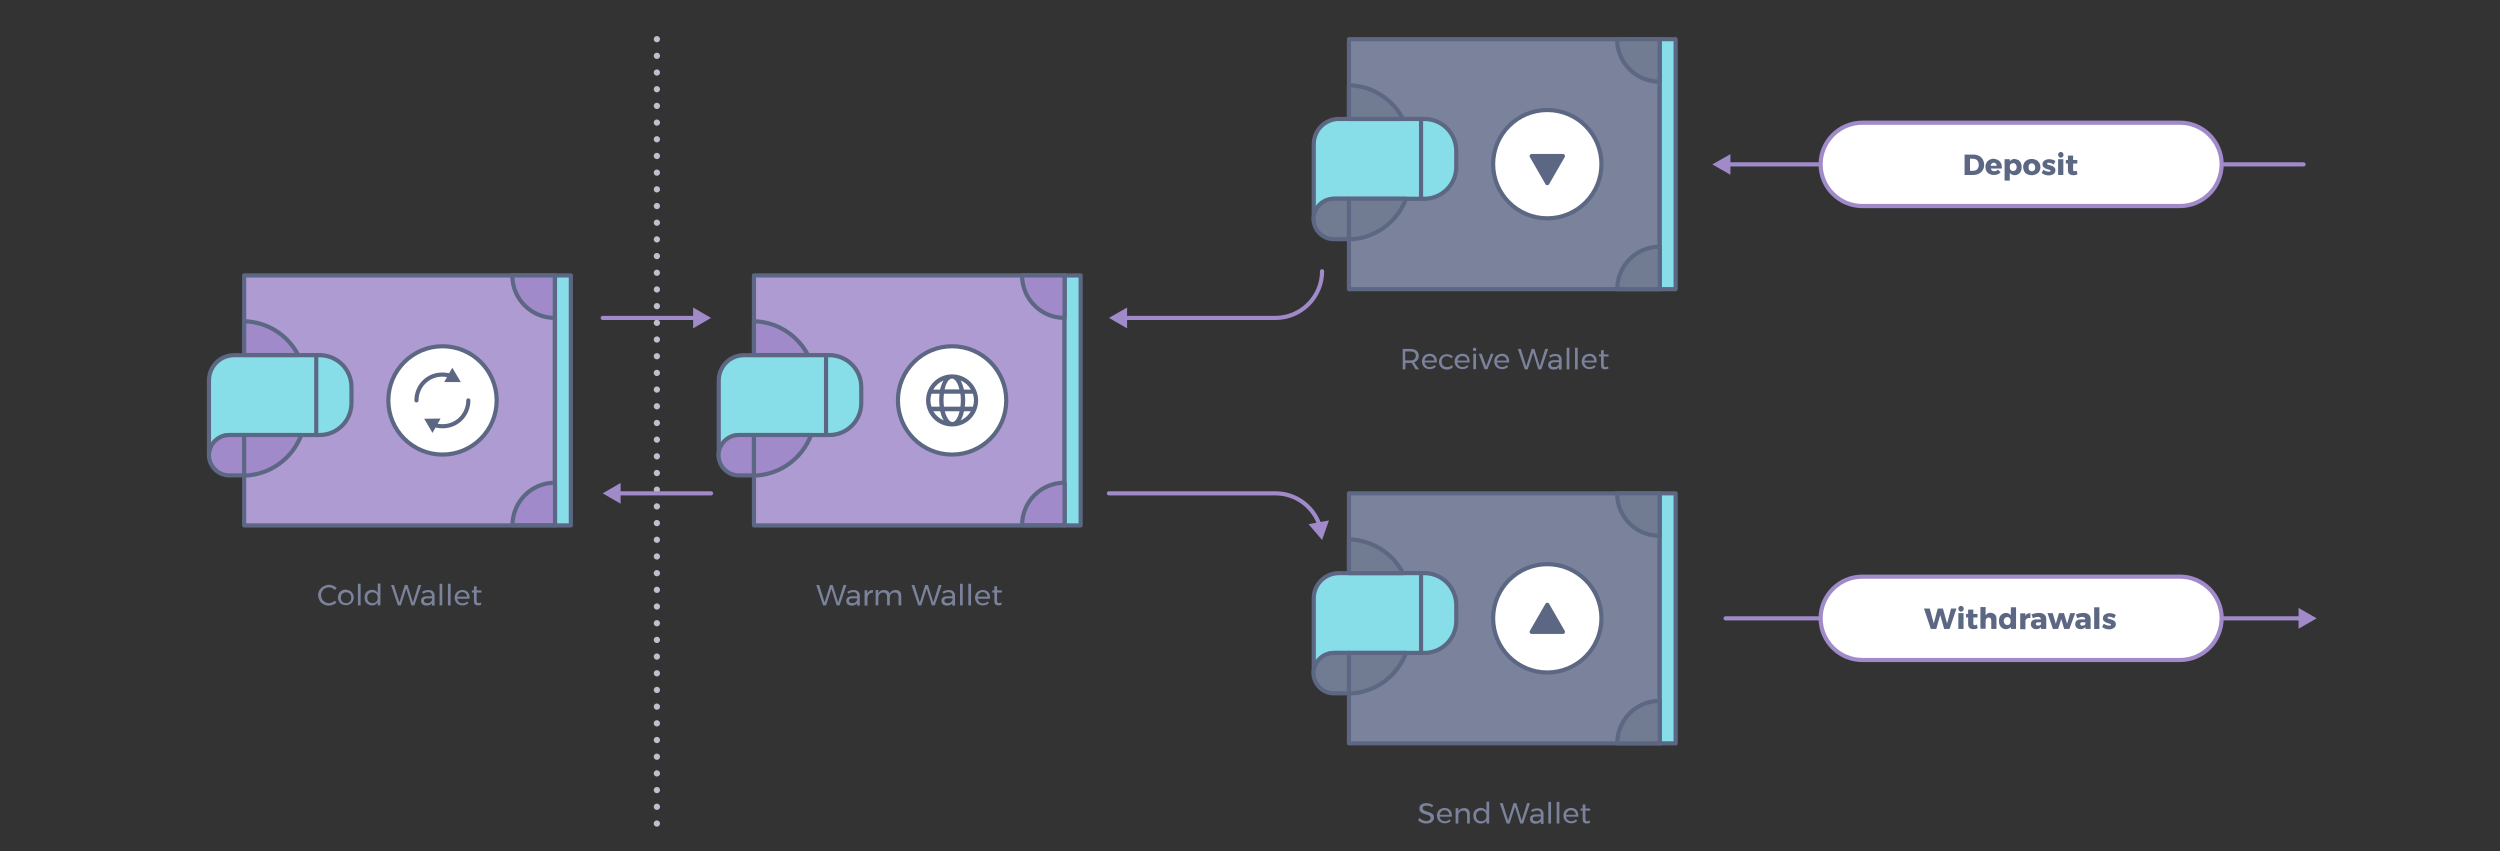 <?xml version="1.0" encoding="utf-8"?>
<!-- Generator: Adobe Illustrator 22.0.0, SVG Export Plug-In . SVG Version: 6.00 Build 0)  -->
<svg version="1.1" id="Layer_1" xmlns="http://www.w3.org/2000/svg" xmlns:xlink="http://www.w3.org/1999/xlink" x="0px" y="0px"
	 viewBox="0 0 1200 408.6" style="enable-background:new 0 0 1200 408.6;" xml:space="preserve">
<rect x="0" y="0" width="1200" height="408.6" fill="#333333" stroke="none"/>
<style type="text/css">
	.st0{fill:none;stroke:#BCC1CD;stroke-width:3;stroke-linecap:round;stroke-linejoin:round;}
	.st1{fill:none;stroke:#BCC1CD;stroke-width:3;stroke-linecap:round;stroke-linejoin:round;stroke-dasharray:0,8.01;}
	.st2{fill:#7A839B;}
	.st3{fill:none;}
	.st4{fill:#AE9BD1;stroke:#5C6783;stroke-width:2;stroke-linecap:round;stroke-linejoin:round;}
	.st5{fill:#87DEE8;stroke:#5C6783;stroke-width:2;stroke-linecap:round;stroke-linejoin:round;}
	.st6{fill:#A08AC9;stroke:#5C6783;stroke-width:2;stroke-linecap:round;stroke-linejoin:round;}
	.st7{fill:none;stroke:#5C6783;stroke-width:2;stroke-linecap:round;stroke-linejoin:round;}
	.st8{fill:#87DEE8;}
	.st9{fill:#FFFFFF;stroke:#5C6783;stroke-width:2;stroke-linecap:round;stroke-linejoin:round;}
	.st10{fill:#5C6783;}
	.st11{fill:#7A839B;stroke:#5C6783;stroke-width:2;stroke-linecap:round;stroke-linejoin:round;}
	.st12{fill:#717B91;stroke:#5C6783;stroke-width:2;stroke-linecap:round;stroke-linejoin:round;}
	.st13{fill:#5C6783;stroke:#5C6783;stroke-width:2;stroke-linecap:round;stroke-linejoin:round;}
	.st14{fill:none;stroke:#A08AC9;stroke-width:2;stroke-linecap:round;stroke-linejoin:round;}
	.st15{fill:#A08AC9;}
	.st16{fill:#FFFFFF;stroke:#A08AC9;stroke-width:2;stroke-linecap:round;stroke-linejoin:round;}
</style>
<g>
	<g>
		<line class="st0" x1="315.3" y1="18.8" x2="315.3" y2="18.8"/>
		<line class="st1" x1="315.3" y1="26.8" x2="315.3" y2="391.3"/>
		<line class="st0" x1="315.3" y1="395.3" x2="315.3" y2="395.3"/>
	</g>
</g>
<g>
	<g>
		<path class="st2" d="M159.4,282.2c-0.5-0.2-1-0.3-1.5-0.3c-0.7,0-1.3,0.2-1.9,0.5c-0.6,0.3-1,0.8-1.4,1.4
			c-0.3,0.6-0.5,1.2-0.5,1.9c0,0.7,0.2,1.3,0.5,1.9s0.8,1,1.4,1.4c0.6,0.3,1.2,0.5,1.9,0.5c0.5,0,1-0.1,1.5-0.3
			c0.5-0.2,0.9-0.5,1.3-0.9l0.8,0.9c-0.5,0.5-1.1,0.9-1.7,1.1s-1.3,0.4-2,0.4c-0.9,0-1.8-0.2-2.6-0.7c-0.8-0.4-1.4-1-1.8-1.8
			c-0.4-0.8-0.7-1.6-0.7-2.5c0-0.9,0.2-1.8,0.7-2.5s1.1-1.4,1.9-1.8c0.8-0.4,1.6-0.7,2.6-0.7c0.7,0,1.3,0.1,2,0.4
			c0.6,0.3,1.2,0.6,1.7,1.1l-0.8,1C160.3,282.8,159.9,282.5,159.4,282.2z"/>
		<path class="st2" d="M168,283.6c0.6,0.3,1,0.8,1.3,1.3c0.3,0.6,0.5,1.2,0.5,1.9s-0.2,1.4-0.5,1.9c-0.3,0.6-0.8,1-1.3,1.3
			c-0.6,0.3-1.2,0.5-2,0.5c-0.7,0-1.4-0.2-2-0.5c-0.6-0.3-1-0.8-1.3-1.3c-0.3-0.6-0.5-1.2-0.5-2c0-0.7,0.2-1.4,0.5-1.9
			c0.3-0.6,0.8-1,1.3-1.3c0.6-0.3,1.2-0.5,2-0.5C166.8,283.2,167.5,283.3,168,283.6z M164.8,284.6c-0.4,0.2-0.7,0.5-0.9,0.9
			c-0.2,0.4-0.3,0.8-0.3,1.4c0,0.5,0.1,1,0.3,1.4c0.2,0.4,0.5,0.7,0.9,0.9c0.4,0.2,0.8,0.3,1.3,0.3c0.5,0,0.9-0.1,1.3-0.3
			c0.4-0.2,0.7-0.5,0.9-0.9c0.2-0.4,0.3-0.9,0.3-1.4c0-0.5-0.1-1-0.3-1.4s-0.5-0.7-0.9-0.9c-0.4-0.2-0.8-0.3-1.3-0.3
			C165.6,284.3,165.2,284.4,164.8,284.6z"/>
		<path class="st2" d="M171.8,280.2h1.3v10.4h-1.3V280.2z"/>
		<path class="st2" d="M182.6,280.2v10.4h-1.3v-1.5c-0.3,0.5-0.7,0.9-1.1,1.1c-0.5,0.3-1,0.4-1.6,0.4c-0.7,0-1.3-0.2-1.9-0.5
			c-0.5-0.3-1-0.8-1.3-1.3c-0.3-0.6-0.4-1.2-0.4-2c0-0.7,0.1-1.4,0.4-1.9c0.3-0.6,0.7-1,1.3-1.3c0.5-0.3,1.1-0.5,1.8-0.5
			c0.6,0,1.2,0.1,1.7,0.4c0.5,0.3,0.8,0.6,1.1,1.1v-4.5H182.6z M180.1,289.2c0.4-0.2,0.7-0.5,0.9-0.9c0.2-0.4,0.3-0.9,0.3-1.4
			c0-0.5-0.1-1-0.3-1.4c-0.2-0.4-0.5-0.7-0.9-0.9c-0.4-0.2-0.8-0.3-1.3-0.3c-0.5,0-0.9,0.1-1.3,0.3c-0.4,0.2-0.7,0.5-0.9,0.9
			c-0.2,0.4-0.3,0.9-0.3,1.4s0.1,1,0.3,1.4c0.2,0.4,0.5,0.7,0.9,0.9c0.4,0.2,0.8,0.3,1.3,0.3C179.3,289.6,179.7,289.4,180.1,289.2z"
			/>
		<path class="st2" d="M200.8,280.8h1.4l-3.3,9.8h-1.4l-2.5-8.1l-2.6,8.1H191l-3.3-9.8h1.4l2.6,8.4l2.6-8.4h1.3l2.6,8.4L200.8,280.8
			z"/>
		<path class="st2" d="M207.3,290.6v-1c-0.6,0.7-1.4,1.1-2.6,1.1c-0.5,0-1-0.1-1.4-0.3c-0.4-0.2-0.7-0.5-0.9-0.8s-0.3-0.7-0.3-1.2
			c0-0.7,0.2-1.2,0.7-1.6c0.5-0.4,1.2-0.6,2.1-0.6h2.4v-0.4c0-0.5-0.2-0.9-0.5-1.2c-0.3-0.3-0.8-0.4-1.4-0.4c-0.7,0-1.5,0.3-2.3,0.8
			l-0.5-0.9c0.5-0.3,1-0.6,1.5-0.7s1-0.2,1.6-0.2c0.9,0,1.6,0.2,2.1,0.7c0.5,0.5,0.8,1.1,0.8,1.9l0,4.9H207.3z M206.6,289.1
			c0.4-0.3,0.7-0.7,0.8-1.2v-0.7h-2.2c-0.6,0-1,0.1-1.3,0.3c-0.3,0.2-0.4,0.5-0.4,0.8s0.1,0.7,0.4,0.9c0.3,0.2,0.7,0.3,1.2,0.3
			C205.6,289.6,206.1,289.4,206.6,289.1z"/>
		<path class="st2" d="M211,280.2h1.3v10.4H211V280.2z"/>
		<path class="st2" d="M215,280.2h1.3v10.4H215V280.2z"/>
		<path class="st2" d="M224.5,284.2c0.6,0.7,0.9,1.6,0.9,2.8c0,0.2,0,0.3,0,0.4h-5.9c0.1,0.7,0.4,1.2,0.8,1.6c0.5,0.4,1,0.6,1.7,0.6
			c0.4,0,0.8-0.1,1.2-0.2c0.4-0.2,0.7-0.4,1-0.7l0.7,0.7c-0.4,0.4-0.8,0.7-1.3,0.9c-0.5,0.2-1.1,0.3-1.7,0.3c-0.7,0-1.4-0.2-1.9-0.5
			c-0.6-0.3-1-0.8-1.3-1.3c-0.3-0.6-0.5-1.2-0.5-1.9c0-0.7,0.2-1.4,0.5-1.9c0.3-0.6,0.7-1,1.3-1.3c0.6-0.3,1.2-0.5,1.9-0.5
			C223,283.2,223.9,283.5,224.5,284.2z M224.2,286.4c0-0.7-0.3-1.2-0.7-1.6c-0.4-0.4-1-0.6-1.6-0.6c-0.7,0-1.2,0.2-1.6,0.6
			s-0.7,0.9-0.8,1.6H224.2z"/>
		<path class="st2" d="M231.1,290.1c-0.6,0.4-1.1,0.5-1.7,0.5c-0.6,0-1.1-0.2-1.4-0.5c-0.4-0.3-0.5-0.9-0.5-1.6v-4.1h-1v-1h1v-2h1.3
			v2h2.3v1h-2.3v3.9c0,0.4,0.1,0.7,0.2,0.9c0.1,0.2,0.4,0.3,0.7,0.3c0.4,0,0.7-0.1,1.1-0.3L231.1,290.1z"/>
	</g>
	<path id="Fill-1" class="st3" d="M117.2,170.5H176c8.5,0,15.3,6.9,15.3,15.3v7.7c0,8.5-6.9,15.3-15.3,15.3h-58.7v43.4h149.1v-120
		H117.2V170.5z"/>
	<path id="Stroke-2" class="st4" d="M117.2,132.2v38.3h35.2c8.5,0,15.3,6.9,15.3,15.3v7.7c0,8.5-6.9,15.3-15.3,15.3h-35.2v43.4
		h149.1v-120H117.2L117.2,132.2z"/>
	<polygon id="Fill-41" class="st3" points="266.4,132.2 274,132.2 274,252.2 266.4,252.2 	"/>
	<polygon id="Stroke-42" class="st5" points="266.4,132.2 274,132.2 274,252.2 266.4,252.2 	"/>
	<path id="Stroke-44_1_" class="st5" d="M153.4,170.5h-41c-6.7,0-12.1,5.4-12.1,12.1V219c0-5.6,4.6-10.2,10.2-10.2h42.9
		c8.5,0,15.3-6.9,15.3-15.3v-7.7C168.7,177.3,161.9,170.5,153.4,170.5L153.4,170.5z"/>
	<path id="Stroke-46" class="st6" d="M117.2,208.8H110c-5.3,0-9.7,4.4-9.7,9.7s4.4,9.7,9.7,9.7h7.3V208.8L117.2,208.8z"/>
	<path id="Stroke-48" class="st6" d="M122.1,208.8h-4.9v19.5c12.5-0.3,23.2-8.3,27.4-19.5H122.1L122.1,208.8z"/>
	<path id="Stroke-50" class="st6" d="M117.2,154.2v16.2h25.9C138.3,161,128.5,154.5,117.2,154.2z"/>
	<path id="Stroke-51" class="st7" d="M151.8,170.5v38.3"/>
	<path id="Fill-52" class="st8" d="M266.4,231.7c-11.3,0-20.4,9.1-20.4,20.4h20.4V231.7L266.4,231.7z"/>
	<path id="Stroke-53" class="st6" d="M266.4,231.7c-11.3,0-20.4,9.1-20.4,20.4h20.4V231.7L266.4,231.7z"/>
	<path id="Fill-54" class="st8" d="M245.9,132.2c0,11.3,9.1,20.4,20.4,20.4v-20.4H245.9L245.9,132.2z"/>
	<path id="Stroke-55" class="st6" d="M245.9,132.2c0,11.3,9.1,20.4,20.4,20.4v-20.4H245.9L245.9,132.2z"/>
	<circle class="st9" cx="212.4" cy="192.2" r="26"/>
	<g>
		<g>
			<g>
				<path class="st7" d="M199.9,192.2c0-3.4,1.4-6.6,3.6-8.8c2.3-2.3,5.4-3.6,8.8-3.6c1.4,0,2.7,0.2,3.9,0.6"/>
				<g>
					<polygon class="st10" points="213.2,183.4 221.2,183.4 217.1,176.5 					"/>
				</g>
			</g>
		</g>
		<g>
			<g>
				<path class="st7" d="M224.8,192.2c0,3.4-1.4,6.6-3.6,8.8c-2.3,2.3-5.4,3.6-8.8,3.6c-1.4,0-2.7-0.2-3.9-0.6"/>
				<g>
					<polygon class="st10" points="211.5,200.9 203.6,201 207.6,207.8 					"/>
				</g>
			</g>
		</g>
	</g>
</g>
<g>
	<g>
		<path class="st2" d="M404.9,280.8h1.4l-3.3,9.8h-1.4l-2.5-8.1l-2.6,8.1h-1.4l-3.3-9.8h1.4l2.6,8.4l2.6-8.4h1.3l2.6,8.4
			L404.9,280.8z"/>
		<path class="st2" d="M411.4,290.6v-1c-0.6,0.7-1.4,1.1-2.6,1.1c-0.5,0-1-0.1-1.4-0.3c-0.4-0.2-0.7-0.5-0.9-0.8s-0.3-0.7-0.3-1.2
			c0-0.7,0.2-1.2,0.7-1.6c0.5-0.4,1.2-0.6,2.1-0.6h2.4v-0.4c0-0.5-0.2-0.9-0.5-1.2c-0.3-0.3-0.8-0.4-1.4-0.4c-0.7,0-1.5,0.3-2.3,0.8
			l-0.5-0.9c0.5-0.3,1-0.6,1.5-0.7s1-0.2,1.6-0.2c0.9,0,1.6,0.2,2.1,0.7c0.5,0.5,0.8,1.1,0.8,1.9l0,4.9H411.4z M410.6,289.1
			c0.4-0.3,0.7-0.7,0.8-1.2v-0.7h-2.2c-0.6,0-1,0.1-1.3,0.3c-0.3,0.2-0.4,0.5-0.4,0.8s0.1,0.7,0.4,0.9c0.3,0.2,0.7,0.3,1.2,0.3
			C409.7,289.6,410.2,289.4,410.6,289.1z"/>
		<path class="st2" d="M417.4,283.6c0.4-0.3,1-0.4,1.6-0.4v1.3c-0.8,0-1.4,0.2-1.8,0.6s-0.7,1-0.8,1.7v3.9H415v-7.4h1.3v1.6
			C416.6,284.3,416.9,283.9,417.4,283.6z"/>
		<path class="st2" d="M431.9,283.9c0.5,0.5,0.7,1.2,0.7,2.1v4.6h-1.3v-4.2c0-0.6-0.2-1.1-0.5-1.5s-0.8-0.5-1.4-0.5
			c-0.7,0-1.3,0.3-1.7,0.7c-0.4,0.5-0.6,1.1-0.6,1.8v3.7h-1.3v-4.2c0-0.6-0.2-1.1-0.5-1.5c-0.3-0.4-0.8-0.5-1.4-0.5
			c-0.7,0-1.3,0.3-1.7,0.7c-0.4,0.5-0.6,1.1-0.6,1.8v3.7h-1.3v-7.4h1.3v1.6c0.5-1,1.4-1.6,2.8-1.6c0.7,0,1.2,0.2,1.7,0.5
			c0.5,0.3,0.8,0.8,0.9,1.4c0.5-1.2,1.4-1.8,2.9-1.9C430.8,283.2,431.5,283.4,431.9,283.9z"/>
		<path class="st2" d="M450.6,280.8h1.4l-3.3,9.8h-1.4l-2.5-8.1l-2.6,8.1h-1.4l-3.3-9.8h1.4l2.6,8.4l2.6-8.4h1.3l2.6,8.4
			L450.6,280.8z"/>
		<path class="st2" d="M457.1,290.6v-1c-0.6,0.7-1.4,1.1-2.6,1.1c-0.5,0-1-0.1-1.4-0.3c-0.4-0.2-0.7-0.5-0.9-0.8s-0.3-0.7-0.3-1.2
			c0-0.7,0.2-1.2,0.7-1.6c0.5-0.4,1.2-0.6,2.1-0.6h2.4v-0.4c0-0.5-0.2-0.9-0.5-1.2c-0.3-0.3-0.8-0.4-1.4-0.4c-0.7,0-1.5,0.3-2.3,0.8
			l-0.5-0.9c0.5-0.3,1-0.6,1.5-0.7s1-0.2,1.6-0.2c0.9,0,1.6,0.2,2.1,0.7c0.5,0.5,0.8,1.1,0.8,1.9l0,4.9H457.1z M456.4,289.1
			c0.4-0.3,0.7-0.7,0.8-1.2v-0.7h-2.2c-0.6,0-1,0.1-1.3,0.3c-0.3,0.2-0.4,0.5-0.4,0.8s0.1,0.7,0.4,0.9c0.3,0.2,0.7,0.3,1.2,0.3
			C455.4,289.6,455.9,289.4,456.4,289.1z"/>
		<path class="st2" d="M460.8,280.2h1.3v10.4h-1.3V280.2z"/>
		<path class="st2" d="M464.8,280.2h1.3v10.4h-1.3V280.2z"/>
		<path class="st2" d="M474.3,284.2c0.6,0.7,0.9,1.6,0.9,2.8c0,0.2,0,0.3,0,0.4h-5.9c0.1,0.7,0.4,1.2,0.8,1.6c0.5,0.4,1,0.6,1.7,0.6
			c0.4,0,0.8-0.1,1.2-0.2c0.4-0.2,0.7-0.4,1-0.7l0.7,0.7c-0.4,0.4-0.8,0.7-1.3,0.9c-0.5,0.2-1.1,0.3-1.7,0.3c-0.7,0-1.4-0.2-1.9-0.5
			c-0.6-0.3-1-0.8-1.3-1.3c-0.3-0.6-0.5-1.2-0.5-1.9c0-0.7,0.2-1.4,0.5-1.9c0.3-0.6,0.7-1,1.3-1.3c0.6-0.3,1.2-0.5,1.9-0.5
			C472.8,283.2,473.7,283.5,474.3,284.2z M474,286.4c0-0.7-0.3-1.2-0.7-1.6c-0.4-0.4-1-0.6-1.6-0.6c-0.7,0-1.2,0.2-1.6,0.6
			s-0.7,0.9-0.8,1.6H474z"/>
		<path class="st2" d="M480.9,290.1c-0.6,0.4-1.1,0.5-1.7,0.5c-0.6,0-1.1-0.2-1.4-0.5c-0.4-0.3-0.5-0.9-0.5-1.6v-4.1h-1v-1h1v-2h1.3
			v2h2.3v1h-2.3v3.9c0,0.4,0.1,0.7,0.2,0.9c0.1,0.2,0.4,0.3,0.7,0.3c0.4,0,0.7-0.1,1.1-0.3L480.9,290.1z"/>
	</g>
	<path id="Fill-1_1_" class="st3" d="M361.9,170.5h58.7c8.5,0,15.3,6.9,15.3,15.3v7.7c0,8.5-6.9,15.3-15.3,15.3h-58.7v43.4H511v-120
		H361.9V170.5z"/>
	<path id="Stroke-2_1_" class="st4" d="M361.9,132.2v38.3h35.2c8.5,0,15.3,6.9,15.3,15.3v7.7c0,8.5-6.9,15.3-15.3,15.3h-35.2v43.4
		H511v-120H361.9L361.9,132.2z"/>
	<polygon id="Fill-41_1_" class="st3" points="511,132.2 518.7,132.2 518.7,252.2 511,252.2 	"/>
	<polygon id="Stroke-42_1_" class="st5" points="511,132.2 518.7,132.2 518.7,252.2 511,252.2 	"/>
	<path id="Stroke-44_2_" class="st5" d="M398.1,170.5h-41c-6.7,0-12.1,5.4-12.1,12.1V219c0-5.6,4.6-10.2,10.2-10.2h42.9
		c8.5,0,15.3-6.9,15.3-15.3v-7.7C413.4,177.3,406.5,170.5,398.1,170.5L398.1,170.5z"/>
	<path id="Stroke-46_1_" class="st6" d="M361.9,208.8h-7.3c-5.3,0-9.7,4.4-9.7,9.7s4.4,9.7,9.7,9.7h7.3V208.8L361.9,208.8z"/>
	<path id="Stroke-48_1_" class="st6" d="M366.8,208.8h-4.9v19.5c12.5-0.3,23.2-8.3,27.4-19.5H366.8L366.8,208.8z"/>
	<path id="Stroke-50_1_" class="st6" d="M361.9,154.2v16.2h25.9C382.9,161,373.2,154.5,361.9,154.2z"/>
	<path id="Stroke-51_1_" class="st7" d="M396.5,170.5v38.3"/>
	<path id="Fill-52_1_" class="st8" d="M511,231.7c-11.3,0-20.4,9.1-20.4,20.4H511V231.7L511,231.7z"/>
	<path id="Stroke-53_1_" class="st6" d="M511,231.7c-11.3,0-20.4,9.1-20.4,20.4H511V231.7L511,231.7z"/>
	<path id="Fill-54_1_" class="st8" d="M490.6,132.2c0,11.3,9.1,20.4,20.4,20.4v-20.4H490.6L490.6,132.2z"/>
	<path id="Stroke-55_1_" class="st6" d="M490.6,132.2c0,11.3,9.1,20.4,20.4,20.4v-20.4H490.6L490.6,132.2z"/>
	<circle class="st9" cx="457" cy="192.2" r="26"/>
	<path class="st10" d="M457,179.7c-6.9,0-12.5,5.6-12.5,12.5c0,6.9,5.6,12.5,12.5,12.5s12.5-5.6,12.5-12.5S463.9,179.7,457,179.7
		L457,179.7z M457,181.7c0.4,0,0.8,0.2,1.3,0.6c0.5,0.5,1,1.2,1.4,2.1c0.3,0.7,0.6,1.6,0.8,2.5h-7.1c0.2-0.9,0.5-1.8,0.8-2.5
		c0.4-0.9,0.9-1.7,1.4-2.1C456.2,181.9,456.6,181.7,457,181.7L457,181.7z M452.9,182.6c-0.2,0.3-0.4,0.7-0.6,1.1
		c-0.4,1-0.8,2.1-1.1,3.3H448C449.1,185,450.9,183.5,452.9,182.6L452.9,182.6z M461.1,182.6c2.1,0.9,3.8,2.4,4.9,4.4h-3.3
		c-0.3-1.2-0.6-2.3-1.1-3.3C461.5,183.2,461.3,182.9,461.1,182.6L461.1,182.6z M447.1,189h3.9c-0.1,1-0.2,2-0.2,3.1
		c0,1.1,0.1,2.1,0.2,3.1h-3.9c-0.3-1-0.5-2-0.5-3.1C446.6,191.1,446.8,190,447.1,189L447.1,189z M453.1,189h7.9c0.1,1,0.2,2,0.2,3.1
		s-0.1,2.1-0.2,3.1h-7.9c-0.1-1-0.2-2-0.2-3.1S453,190,453.1,189L453.1,189z M463.1,189h3.9c0.3,1,0.5,2,0.5,3.1
		c0,1.1-0.2,2.1-0.5,3.1h-3.9c0.1-1,0.2-2,0.2-3.1C463.3,191.1,463.2,190,463.1,189L463.1,189z M448,197.4h3.3
		c0.3,1.2,0.6,2.3,1.1,3.3c0.2,0.4,0.4,0.7,0.6,1.1C450.9,200.9,449.1,199.3,448,197.4L448,197.4z M453.5,197.4h7.1
		c-0.2,0.9-0.5,1.8-0.8,2.5c-0.4,0.9-0.9,1.7-1.4,2.1c-0.5,0.4-0.9,0.6-1.3,0.6c-0.4,0-0.8-0.2-1.3-0.6c-0.5-0.5-1-1.2-1.4-2.1
		C454,199.1,453.7,198.3,453.5,197.4L453.5,197.4z M462.7,197.4h3.3c-1.1,1.9-2.9,3.5-4.9,4.4c0.2-0.3,0.4-0.7,0.6-1.1
		C462.1,199.7,462.5,198.6,462.7,197.4L462.7,197.4z"/>
</g>
<g>
	<g>
		<g>
			<path class="st2" d="M679.5,177.3l-1.9-3.1c-0.2,0-0.4,0-0.5,0h-2.5v3.1h-1.3v-9.8h3.8c1.2,0,2.2,0.3,2.9,0.9s1,1.4,1,2.4
				c0,0.8-0.2,1.5-0.6,2c-0.4,0.5-0.9,0.9-1.6,1.2l2.3,3.3H679.5z M677,173c0.8,0,1.5-0.2,1.9-0.6c0.4-0.4,0.7-0.9,0.7-1.6
				c0-0.7-0.2-1.2-0.7-1.6c-0.4-0.4-1.1-0.5-1.9-0.5h-2.5v4.3H677z"/>
			<path class="st2" d="M688.8,170.8c0.6,0.7,0.9,1.6,0.9,2.8c0,0.2,0,0.3,0,0.4h-5.9c0.1,0.7,0.4,1.2,0.8,1.6
				c0.5,0.4,1,0.6,1.7,0.6c0.4,0,0.8-0.1,1.2-0.2c0.4-0.2,0.7-0.4,1-0.7l0.7,0.7c-0.4,0.4-0.8,0.7-1.3,0.9c-0.5,0.2-1.1,0.3-1.7,0.3
				c-0.7,0-1.4-0.2-1.9-0.5c-0.6-0.3-1-0.8-1.3-1.3c-0.3-0.6-0.5-1.2-0.5-1.9c0-0.7,0.2-1.4,0.5-1.9c0.3-0.6,0.7-1,1.3-1.3
				c0.6-0.3,1.2-0.5,1.9-0.5C687.3,169.8,688.2,170.1,688.8,170.8z M688.5,173.1c0-0.7-0.3-1.2-0.7-1.6c-0.4-0.4-1-0.6-1.6-0.6
				c-0.7,0-1.2,0.2-1.6,0.6c-0.4,0.4-0.7,0.9-0.8,1.6H688.5z"/>
			<path class="st2" d="M694.5,171c-0.5,0-0.9,0.1-1.3,0.3s-0.7,0.5-0.9,0.9c-0.2,0.4-0.3,0.8-0.3,1.4c0,0.5,0.1,1,0.3,1.4
				c0.2,0.4,0.5,0.7,0.9,0.9c0.4,0.2,0.8,0.3,1.3,0.3c0.5,0,0.9-0.1,1.3-0.2c0.4-0.2,0.7-0.4,1-0.7l0.7,0.8c-0.3,0.4-0.8,0.7-1.3,1
				c-0.5,0.2-1.1,0.3-1.8,0.3c-0.7,0-1.4-0.2-1.9-0.5c-0.6-0.3-1-0.8-1.3-1.3c-0.3-0.6-0.5-1.2-0.5-1.9c0-0.7,0.2-1.4,0.5-1.9
				s0.7-1,1.3-1.3c0.6-0.3,1.2-0.5,1.9-0.5c0.6,0,1.2,0.1,1.7,0.3s0.9,0.5,1.3,0.8l-0.7,0.9C696,171.3,695.3,171,694.5,171z"/>
			<path class="st2" d="M704.5,170.8c0.6,0.7,0.9,1.6,0.9,2.8c0,0.2,0,0.3,0,0.4h-5.9c0.1,0.7,0.4,1.2,0.8,1.6
				c0.5,0.4,1,0.6,1.7,0.6c0.4,0,0.8-0.1,1.2-0.2c0.4-0.2,0.7-0.4,1-0.7l0.7,0.7c-0.4,0.4-0.8,0.7-1.3,0.9s-1.1,0.3-1.7,0.3
				c-0.7,0-1.4-0.2-1.9-0.5c-0.6-0.3-1-0.8-1.3-1.3s-0.5-1.2-0.5-1.9c0-0.7,0.2-1.4,0.5-1.9c0.3-0.6,0.7-1,1.3-1.3
				c0.6-0.3,1.2-0.5,1.9-0.5C703.1,169.8,704,170.1,704.5,170.8z M704.3,173.1c0-0.7-0.3-1.2-0.7-1.6c-0.4-0.4-1-0.6-1.6-0.6
				c-0.7,0-1.2,0.2-1.6,0.6c-0.4,0.4-0.7,0.9-0.8,1.6H704.3z"/>
			<path class="st2" d="M708.4,167.1c0.2,0.2,0.2,0.4,0.2,0.6c0,0.2-0.1,0.4-0.2,0.6c-0.2,0.2-0.3,0.2-0.6,0.2s-0.4-0.1-0.6-0.2
				c-0.2-0.2-0.2-0.4-0.2-0.6c0-0.2,0.1-0.4,0.2-0.6c0.2-0.2,0.3-0.2,0.6-0.2S708.3,167,708.4,167.1z M707.2,169.8h1.3v7.4h-1.3
				V169.8z"/>
			<path class="st2" d="M709.8,169.8h1.4l2.2,6.1l2.2-6.1h1.3l-2.9,7.4h-1.4L709.8,169.8z"/>
			<path class="st2" d="M723.5,170.8c0.6,0.7,0.9,1.6,0.9,2.8c0,0.2,0,0.3,0,0.4h-5.9c0.1,0.7,0.4,1.2,0.8,1.6
				c0.5,0.4,1,0.6,1.7,0.6c0.4,0,0.8-0.1,1.2-0.2c0.4-0.2,0.7-0.4,1-0.7l0.7,0.7c-0.4,0.4-0.8,0.7-1.3,0.9c-0.5,0.2-1.1,0.3-1.7,0.3
				c-0.7,0-1.4-0.2-1.9-0.5c-0.6-0.3-1-0.8-1.3-1.3c-0.3-0.6-0.5-1.2-0.5-1.9c0-0.7,0.2-1.4,0.5-1.9c0.3-0.6,0.7-1,1.3-1.3
				c0.6-0.3,1.2-0.5,1.9-0.5C722,169.8,722.9,170.1,723.5,170.8z M723.2,173.1c0-0.7-0.3-1.2-0.7-1.6c-0.4-0.4-1-0.6-1.6-0.6
				c-0.7,0-1.2,0.2-1.6,0.6c-0.4,0.4-0.7,0.9-0.8,1.6H723.2z"/>
			<path class="st2" d="M741.7,167.5h1.4l-3.3,9.8h-1.4l-2.5-8.1l-2.6,8.1h-1.4l-3.3-9.8h1.4l2.6,8.4l2.6-8.4h1.3l2.6,8.4
				L741.7,167.5z"/>
			<path class="st2" d="M748.3,177.3v-1c-0.6,0.7-1.4,1.1-2.6,1.1c-0.5,0-1-0.1-1.4-0.3c-0.4-0.2-0.7-0.5-0.9-0.8
				c-0.2-0.3-0.3-0.7-0.3-1.2c0-0.7,0.2-1.2,0.7-1.6s1.2-0.6,2.1-0.6h2.4v-0.4c0-0.5-0.2-0.9-0.5-1.2c-0.3-0.3-0.8-0.4-1.4-0.4
				c-0.7,0-1.5,0.3-2.3,0.8l-0.5-0.9c0.5-0.3,1-0.6,1.5-0.7c0.5-0.2,1-0.2,1.6-0.2c0.9,0,1.6,0.2,2.1,0.7c0.5,0.5,0.8,1.1,0.8,1.9
				l0,4.9H748.3z M747.5,175.8c0.4-0.3,0.7-0.7,0.8-1.2v-0.7h-2.2c-0.6,0-1,0.1-1.3,0.3c-0.3,0.2-0.4,0.5-0.4,0.8
				c0,0.4,0.1,0.7,0.4,0.9c0.3,0.2,0.7,0.3,1.2,0.3C746.6,176.2,747.1,176.1,747.5,175.8z"/>
			<path class="st2" d="M752,166.9h1.3v10.4H752V166.9z"/>
			<path class="st2" d="M756,166.9h1.3v10.4H756V166.9z"/>
			<path class="st2" d="M765.5,170.8c0.6,0.7,0.9,1.6,0.9,2.8c0,0.2,0,0.3,0,0.4h-5.9c0.1,0.7,0.4,1.2,0.8,1.6
				c0.5,0.4,1,0.6,1.7,0.6c0.4,0,0.8-0.1,1.2-0.2c0.4-0.2,0.7-0.4,1-0.7l0.7,0.7c-0.4,0.4-0.8,0.7-1.3,0.9s-1.1,0.3-1.7,0.3
				c-0.7,0-1.4-0.2-1.9-0.5c-0.6-0.3-1-0.8-1.3-1.3s-0.5-1.2-0.5-1.9c0-0.7,0.2-1.4,0.5-1.9c0.3-0.6,0.7-1,1.3-1.3
				c0.6-0.3,1.2-0.5,1.9-0.5C764,169.8,764.9,170.1,765.5,170.8z M765.2,173.1c0-0.7-0.3-1.2-0.7-1.6c-0.4-0.4-1-0.6-1.6-0.6
				c-0.7,0-1.2,0.2-1.6,0.6c-0.4,0.4-0.7,0.9-0.8,1.6H765.2z"/>
			<path class="st2" d="M772.1,176.8c-0.6,0.4-1.1,0.5-1.7,0.5c-0.6,0-1.1-0.2-1.4-0.5c-0.4-0.3-0.5-0.9-0.5-1.6v-4.1h-1v-1h1v-2
				h1.3v2h2.3v1h-2.3v3.9c0,0.4,0.1,0.7,0.2,0.9c0.1,0.2,0.4,0.3,0.7,0.3c0.4,0,0.7-0.1,1.1-0.3L772.1,176.8z"/>
		</g>
		<g>
			<path id="Fill-1_2_" class="st3" d="M647.5,57.1h58.7c8.5,0,15.3,6.9,15.3,15.3v7.7c0,8.5-6.9,15.3-15.3,15.3h-58.7v43.4h149.1
				v-120H647.5V57.1z"/>
			<path id="Stroke-2_2_" class="st11" d="M647.5,18.8v38.3h35.2c8.5,0,15.3,6.9,15.3,15.3v7.7c0,8.5-6.9,15.3-15.3,15.3h-35.2v43.4
				h149.1v-120H647.5L647.5,18.8z"/>
			<polygon id="Fill-41_2_" class="st3" points="796.7,18.8 804.3,18.8 804.3,138.8 796.7,138.8 			"/>
			<polygon id="Stroke-42_2_" class="st5" points="796.7,18.8 804.3,18.8 804.3,138.8 796.7,138.8 			"/>
			<path id="Stroke-44_3_" class="st5" d="M683.7,57.1h-41c-6.7,0-12.1,5.4-12.1,12.1v36.4c0-5.6,4.6-10.2,10.2-10.2h42.9
				c8.5,0,15.3-6.9,15.3-15.3v-7.7C699,64,692.2,57.1,683.7,57.1L683.7,57.1z"/>
			<path id="Stroke-46_2_" class="st12" d="M647.5,95.4h-7.3c-5.3,0-9.7,4.4-9.7,9.7s4.4,9.7,9.7,9.7h7.3V95.4L647.5,95.4z"/>
			<path id="Stroke-48_2_" class="st12" d="M652.4,95.4h-4.9v19.5c12.5-0.3,23.2-8.3,27.4-19.5H652.4L652.4,95.4z"/>
			<path id="Stroke-50_2_" class="st12" d="M647.5,40.9v16.2h25.9C668.6,47.7,658.8,41.2,647.5,40.9z"/>
			<path id="Stroke-51_2_" class="st7" d="M682.1,57.1v38.3"/>
			<path id="Fill-52_2_" class="st8" d="M796.7,118.4c-11.3,0-20.4,9.1-20.4,20.4h20.4V118.4L796.7,118.4z"/>
			<path id="Stroke-53_2_" class="st12" d="M796.7,118.4c-11.3,0-20.4,9.1-20.4,20.4h20.4V118.4L796.7,118.4z"/>
			<path id="Fill-54_2_" class="st8" d="M776.2,18.8c0,11.3,9.1,20.4,20.4,20.4V18.8H776.2L776.2,18.8z"/>
			<path id="Stroke-55_2_" class="st12" d="M776.2,18.8c0,11.3,9.1,20.4,20.4,20.4V18.8H776.2L776.2,18.8z"/>
			<circle class="st9" cx="742.7" cy="78.8" r="26"/>
			<polygon class="st13" points="742.7,87.9 750.2,74.9 735.2,74.9 			"/>
		</g>
	</g>
	<g>
		<g>
			<path class="st2" d="M686.2,386.9c-0.5-0.1-0.9-0.2-1.4-0.2c-0.6,0-1,0.1-1.4,0.3s-0.5,0.5-0.5,0.9c0,0.3,0.1,0.6,0.3,0.8
				c0.2,0.2,0.5,0.4,0.8,0.5c0.3,0.1,0.7,0.3,1.2,0.4c0.7,0.2,1.2,0.4,1.6,0.6c0.4,0.2,0.8,0.5,1.1,0.8c0.3,0.4,0.4,0.9,0.4,1.5
				c0,0.6-0.2,1.1-0.5,1.5c-0.3,0.4-0.7,0.7-1.3,1c-0.5,0.2-1.2,0.3-1.9,0.3c-0.7,0-1.4-0.1-2.1-0.4c-0.7-0.3-1.3-0.7-1.8-1.1
				l0.6-1.2c0.5,0.5,1,0.8,1.6,1.1c0.6,0.2,1.2,0.4,1.7,0.4c0.7,0,1.2-0.1,1.5-0.4c0.4-0.3,0.6-0.6,0.6-1c0-0.3-0.1-0.6-0.3-0.9
				c-0.2-0.2-0.5-0.4-0.8-0.5s-0.7-0.3-1.3-0.4c-0.7-0.2-1.2-0.4-1.6-0.6c-0.4-0.2-0.8-0.5-1-0.8c-0.3-0.4-0.4-0.8-0.4-1.4
				c0-0.5,0.1-1,0.4-1.4c0.3-0.4,0.7-0.7,1.2-0.9s1.1-0.3,1.8-0.3c0.6,0,1.2,0.1,1.7,0.3c0.6,0.2,1.1,0.4,1.5,0.7l-0.6,1.2
				C687.2,387.2,686.7,387,686.2,386.9z"/>
			<path class="st2" d="M696,388.8c0.6,0.7,0.9,1.6,0.9,2.8c0,0.2,0,0.3,0,0.4H691c0.1,0.7,0.4,1.2,0.8,1.6c0.5,0.4,1,0.6,1.7,0.6
				c0.4,0,0.8-0.1,1.2-0.2s0.7-0.4,1-0.7l0.7,0.7c-0.4,0.4-0.8,0.7-1.3,0.9s-1.1,0.3-1.7,0.3c-0.7,0-1.4-0.2-1.9-0.5
				c-0.6-0.3-1-0.8-1.3-1.3s-0.5-1.2-0.5-1.9c0-0.7,0.2-1.4,0.5-1.9c0.3-0.6,0.7-1,1.3-1.3c0.6-0.3,1.2-0.5,1.9-0.5
				C694.6,387.8,695.4,388.2,696,388.8z M695.7,391.1c0-0.7-0.3-1.2-0.7-1.6c-0.4-0.4-1-0.6-1.6-0.6c-0.7,0-1.2,0.2-1.6,0.6
				c-0.4,0.4-0.7,0.9-0.8,1.6H695.7z"/>
			<path class="st2" d="M704.8,388.6c0.5,0.5,0.7,1.2,0.7,2.1v4.6h-1.3v-4.2c0-0.6-0.2-1.1-0.5-1.5c-0.4-0.4-0.8-0.5-1.4-0.5
				c-0.7,0-1.2,0.2-1.6,0.6c-0.4,0.4-0.7,1-0.7,1.6v4h-1.3v-7.4h1.3v1.6c0.5-1.1,1.4-1.6,2.8-1.6
				C703.7,387.8,704.3,388.1,704.8,388.6z"/>
			<path class="st2" d="M714.8,384.9v10.4h-1.3v-1.5c-0.3,0.5-0.7,0.9-1.1,1.1c-0.5,0.3-1,0.4-1.6,0.4c-0.7,0-1.3-0.2-1.9-0.5
				c-0.5-0.3-1-0.8-1.3-1.3c-0.3-0.6-0.4-1.2-0.4-2c0-0.7,0.1-1.4,0.4-1.9c0.3-0.6,0.7-1,1.3-1.3c0.5-0.3,1.1-0.5,1.8-0.5
				c0.6,0,1.2,0.1,1.7,0.4c0.5,0.3,0.8,0.6,1.1,1.1v-4.5H714.8z M712.3,393.9c0.4-0.2,0.7-0.5,0.9-0.9s0.3-0.9,0.3-1.4
				c0-0.5-0.1-1-0.3-1.4c-0.2-0.4-0.5-0.7-0.9-0.9s-0.8-0.3-1.3-0.3c-0.5,0-0.9,0.1-1.3,0.3c-0.4,0.2-0.7,0.5-0.9,0.9
				s-0.3,0.9-0.3,1.4s0.1,1,0.3,1.4s0.5,0.7,0.9,0.9c0.4,0.2,0.8,0.3,1.3,0.3C711.5,394.2,711.9,394.1,712.3,393.9z"/>
			<path class="st2" d="M733,385.5h1.4l-3.3,9.8h-1.4l-2.5-8.1l-2.6,8.1h-1.4l-3.3-9.8h1.4l2.6,8.4l2.6-8.4h1.3l2.6,8.4L733,385.5z"
				/>
			<path class="st2" d="M739.6,395.3v-1c-0.6,0.7-1.4,1.1-2.6,1.1c-0.5,0-1-0.1-1.4-0.3c-0.4-0.2-0.7-0.5-0.9-0.8s-0.3-0.7-0.3-1.2
				c0-0.7,0.2-1.2,0.7-1.6s1.2-0.6,2.1-0.6h2.4v-0.3c0-0.5-0.2-0.9-0.5-1.2c-0.3-0.3-0.8-0.4-1.4-0.4c-0.7,0-1.5,0.3-2.3,0.8
				l-0.5-0.9c0.5-0.3,1-0.6,1.5-0.7c0.5-0.2,1-0.2,1.6-0.2c0.9,0,1.6,0.2,2.1,0.7c0.5,0.5,0.8,1.1,0.8,1.9l0,4.9H739.6z
				 M738.8,393.8c0.4-0.3,0.7-0.7,0.8-1.2v-0.7h-2.2c-0.6,0-1,0.1-1.3,0.3c-0.3,0.2-0.4,0.5-0.4,0.8c0,0.4,0.1,0.7,0.4,0.9
				c0.3,0.2,0.7,0.3,1.2,0.3C737.8,394.3,738.3,394.1,738.8,393.8z"/>
			<path class="st2" d="M743.2,384.9h1.3v10.4h-1.3V384.9z"/>
			<path class="st2" d="M747.2,384.9h1.3v10.4h-1.3V384.9z"/>
			<path class="st2" d="M756.7,388.8c0.6,0.7,0.9,1.6,0.9,2.8c0,0.2,0,0.3,0,0.4h-5.9c0.1,0.7,0.4,1.2,0.8,1.6
				c0.5,0.4,1,0.6,1.7,0.6c0.4,0,0.8-0.1,1.2-0.2s0.7-0.4,1-0.7l0.7,0.7c-0.4,0.4-0.8,0.7-1.3,0.9s-1.1,0.3-1.7,0.3
				c-0.7,0-1.4-0.2-1.9-0.5c-0.6-0.3-1-0.8-1.3-1.3s-0.5-1.2-0.5-1.9c0-0.7,0.2-1.4,0.5-1.9c0.3-0.6,0.7-1,1.3-1.3
				c0.6-0.3,1.2-0.5,1.9-0.5C755.3,387.8,756.1,388.2,756.7,388.8z M756.4,391.1c0-0.7-0.3-1.2-0.7-1.6c-0.4-0.4-1-0.6-1.6-0.6
				c-0.7,0-1.2,0.2-1.6,0.6c-0.4,0.4-0.7,0.9-0.8,1.6H756.4z"/>
			<path class="st2" d="M763.3,394.8c-0.6,0.4-1.1,0.5-1.7,0.5c-0.6,0-1.1-0.2-1.4-0.5c-0.4-0.3-0.5-0.9-0.5-1.6v-4.1h-1v-1h1v-2
				h1.3v2h2.3v1H761v3.9c0,0.4,0.1,0.7,0.2,0.9s0.4,0.3,0.7,0.3c0.4,0,0.7-0.1,1.1-0.4L763.3,394.8z"/>
		</g>
		<g>
			<path id="Fill-1_3_" class="st3" d="M647.5,275.1h58.7c8.5,0,15.3,6.9,15.3,15.3v7.7c0,8.5-6.9,15.3-15.3,15.3h-58.7v43.4h149.1
				v-120H647.5V275.1z"/>
			<path id="Stroke-2_3_" class="st11" d="M647.5,236.8v38.3h35.2c8.5,0,15.3,6.9,15.3,15.3v7.7c0,8.5-6.9,15.3-15.3,15.3h-35.2
				v43.4h149.1v-120H647.5L647.5,236.8z"/>
			<polygon id="Fill-41_3_" class="st3" points="796.7,236.8 804.3,236.8 804.3,356.8 796.7,356.8 			"/>
			<polygon id="Stroke-42_3_" class="st5" points="796.7,236.8 804.3,236.8 804.3,356.8 796.7,356.8 			"/>
			<path id="Stroke-44_4_" class="st5" d="M683.7,275.1h-41c-6.7,0-12.1,5.4-12.1,12.1v36.4c0-5.6,4.6-10.2,10.2-10.2h42.9
				c8.5,0,15.3-6.9,15.3-15.3v-7.7C699,282,692.2,275.1,683.7,275.1L683.7,275.1z"/>
			<path id="Stroke-46_3_" class="st12" d="M647.5,313.4h-7.3c-5.3,0-9.7,4.4-9.7,9.7c0,5.3,4.4,9.7,9.7,9.7h7.3V313.4L647.5,313.4z
				"/>
			<path id="Stroke-48_3_" class="st12" d="M652.4,313.4h-4.9v19.5c12.5-0.3,23.2-8.3,27.4-19.5H652.4L652.4,313.4z"/>
			<path id="Stroke-50_3_" class="st12" d="M647.5,258.9v16.2h25.9C668.6,265.7,658.8,259.2,647.5,258.9z"/>
			<path id="Stroke-51_3_" class="st7" d="M682.1,275.1v38.3"/>
			<path id="Fill-52_3_" class="st8" d="M796.7,336.4c-11.3,0-20.4,9.1-20.4,20.4h20.4V336.4L796.7,336.4z"/>
			<path id="Stroke-53_3_" class="st12" d="M796.7,336.4c-11.3,0-20.4,9.1-20.4,20.4h20.4V336.4L796.7,336.4z"/>
			<path id="Fill-54_3_" class="st8" d="M776.2,236.8c0,11.3,9.1,20.4,20.4,20.4v-20.4H776.2L776.2,236.8z"/>
			<path id="Stroke-55_3_" class="st12" d="M776.2,236.8c0,11.3,9.1,20.4,20.4,20.4v-20.4H776.2L776.2,236.8z"/>
			<circle class="st9" cx="742.7" cy="296.8" r="26"/>
			<polygon class="st13" points="742.7,290.3 735.2,303.3 750.2,303.3 			"/>
		</g>
	</g>
</g>
<g>
	<g>
		<line class="st14" x1="334.1" y1="152.6" x2="289.3" y2="152.6"/>
		<g>
			<polygon class="st15" points="332.7,147.6 341.3,152.6 332.7,157.6 			"/>
		</g>
	</g>
</g>
<g>
	<g>
		<line class="st14" x1="296.5" y1="236.8" x2="341.3" y2="236.8"/>
		<g>
			<polygon class="st15" points="297.9,241.8 289.3,236.8 297.9,231.8 			"/>
		</g>
	</g>
</g>
<g>
	<g>
		<path class="st14" d="M634.6,130.2c0,12.3-10,22.4-22.4,22.4h-72.7"/>
		<g>
			<polygon class="st15" points="541,147.6 532.3,152.6 541,157.6 			"/>
		</g>
	</g>
</g>
<g>
	<g>
		<path class="st14" d="M633.4,252.1c-3-8.9-11.3-15.3-21.2-15.3h-79.9"/>
		<g>
			<polygon class="st15" points="637.9,249.8 634.6,259.2 628.1,251.6 			"/>
		</g>
	</g>
</g>
<g>
	<g>
		<g>
			<line class="st14" x1="1105.7" y1="78.9" x2="829.1" y2="78.9"/>
			<g>
				<polygon class="st15" points="830.6,74 821.9,78.9 830.6,83.9 				"/>
			</g>
		</g>
	</g>
	<g>
		<path class="st16" d="M1046.3,98.9H893.9c-11,0-20-9-20-20v0c0-11,9-20,20-20h152.5c11,0,20,9,20,20v0
			C1066.3,90,1057.4,98.9,1046.3,98.9z"/>
		<g>
			<g>
				<path class="st10" d="M949.9,74.8c0.8,0.4,1.4,1,1.8,1.7c0.4,0.7,0.7,1.6,0.7,2.6c0,1-0.2,1.8-0.7,2.6c-0.4,0.7-1.1,1.3-1.9,1.7
					c-0.8,0.4-1.7,0.6-2.8,0.6H943v-9.8h4.2C948.2,74.2,949.1,74.4,949.9,74.8z M948.6,81.6c0.4-0.2,0.7-0.6,0.9-1
					c0.2-0.4,0.3-0.9,0.3-1.5c0-0.6-0.1-1.1-0.3-1.5c-0.2-0.4-0.5-0.8-0.9-1c-0.4-0.2-0.9-0.4-1.4-0.4h-1.6V82h1.7
					C947.8,82,948.2,81.8,948.6,81.6z"/>
				<path class="st10" d="M959.9,77.5c0.7,0.7,1,1.7,1,3c0,0.2,0,0.3,0,0.4h-5.3c0.1,0.4,0.3,0.8,0.6,1c0.3,0.2,0.7,0.3,1.1,0.3
					c0.3,0,0.6-0.1,0.9-0.2c0.3-0.1,0.6-0.3,0.8-0.6l1.3,1.3c-0.4,0.4-0.9,0.8-1.4,1c-0.6,0.2-1.2,0.3-1.9,0.3
					c-0.8,0-1.5-0.2-2.1-0.5s-1.1-0.8-1.4-1.3c-0.3-0.6-0.5-1.3-0.5-2c0-0.8,0.2-1.5,0.5-2.1s0.8-1,1.4-1.4c0.6-0.3,1.3-0.5,2.1-0.5
					C958.3,76.4,959.2,76.7,959.9,77.5z M958.4,79.6c0-0.4-0.1-0.8-0.4-1.1c-0.3-0.3-0.6-0.4-1-0.4c-0.4,0-0.7,0.1-1,0.4
					c-0.3,0.3-0.4,0.6-0.5,1.1H958.4z"/>
				<path class="st10" d="M968.8,76.8c0.5,0.3,0.9,0.8,1.2,1.4s0.4,1.3,0.4,2.1c0,0.8-0.1,1.4-0.4,2c-0.3,0.6-0.7,1-1.2,1.3
					s-1.1,0.5-1.8,0.5c-0.5,0-0.9-0.1-1.3-0.3c-0.4-0.2-0.7-0.4-1-0.8v3.7h-2.5V76.4h2.5v1c0.6-0.7,1.3-1.1,2.2-1.1
					C967.6,76.4,968.2,76.5,968.8,76.8z M967.5,81.6c0.3-0.3,0.5-0.8,0.5-1.4c0-0.6-0.2-1-0.5-1.4c-0.3-0.4-0.7-0.5-1.2-0.5
					c-0.5,0-0.9,0.2-1.2,0.5c-0.3,0.3-0.4,0.8-0.4,1.4c0,0.6,0.1,1,0.4,1.4c0.3,0.3,0.7,0.5,1.2,0.5
					C966.8,82.1,967.2,81.9,967.5,81.6z"/>
				<path class="st10" d="M977.4,76.8c0.6,0.3,1.1,0.8,1.5,1.4c0.3,0.6,0.5,1.3,0.5,2c0,0.8-0.2,1.5-0.5,2c-0.3,0.6-0.8,1-1.5,1.4
					c-0.6,0.3-1.3,0.5-2.2,0.5s-1.5-0.2-2.2-0.5c-0.6-0.3-1.1-0.8-1.4-1.4s-0.5-1.3-0.5-2c0-0.8,0.2-1.4,0.5-2
					c0.3-0.6,0.8-1,1.4-1.4c0.6-0.3,1.3-0.5,2.2-0.5S976.8,76.5,977.4,76.8z M974.1,78.9c-0.3,0.3-0.4,0.8-0.4,1.4
					c0,0.6,0.1,1,0.4,1.4c0.3,0.3,0.7,0.5,1.2,0.5c0.5,0,0.9-0.2,1.2-0.5c0.3-0.3,0.4-0.8,0.4-1.4c0-0.6-0.2-1-0.5-1.4
					c-0.3-0.3-0.7-0.5-1.2-0.5S974.4,78.6,974.1,78.9z"/>
				<path class="st10" d="M983.3,78.1c-0.2,0-0.4,0-0.5,0.1s-0.2,0.2-0.2,0.4c0,0.2,0.1,0.3,0.3,0.4c0.2,0.1,0.5,0.2,1,0.3
					c0.5,0.2,1,0.3,1.4,0.5c0.4,0.2,0.7,0.4,0.9,0.7c0.3,0.3,0.4,0.7,0.4,1.2c0,0.8-0.3,1.4-0.9,1.8s-1.4,0.7-2.3,0.7
					c-0.6,0-1.3-0.1-1.8-0.3c-0.6-0.2-1.1-0.5-1.6-0.8l0.8-1.6c0.4,0.3,0.9,0.5,1.4,0.7c0.5,0.2,0.9,0.2,1.3,0.2
					c0.2,0,0.4,0,0.6-0.1s0.2-0.2,0.2-0.3c0-0.2-0.1-0.3-0.3-0.4s-0.5-0.2-1-0.3c-0.5-0.2-1-0.3-1.3-0.5c-0.3-0.2-0.6-0.4-0.9-0.7
					c-0.3-0.3-0.4-0.7-0.4-1.2c0-0.8,0.3-1.4,0.9-1.8c0.6-0.4,1.3-0.7,2.2-0.7c0.6,0,1.1,0.1,1.6,0.2s1,0.4,1.5,0.7l-0.8,1.6
					C984.7,78.3,983.9,78.1,983.3,78.1z"/>
				<path class="st10" d="M990.1,73.3c0.2,0.2,0.4,0.6,0.4,1c0,0.4-0.1,0.7-0.4,1c-0.2,0.3-0.6,0.4-0.9,0.4s-0.7-0.1-0.9-0.4
					s-0.4-0.6-0.4-1c0-0.4,0.1-0.7,0.4-1c0.2-0.2,0.6-0.4,0.9-0.4S989.8,73.1,990.1,73.3z M987.9,76.4h2.5V84h-2.5V76.4z"/>
				<path class="st10" d="M997.2,83.6c-0.3,0.2-0.6,0.3-1,0.4c-0.4,0.1-0.7,0.1-1.1,0.1c-0.7,0-1.4-0.2-1.8-0.6
					c-0.5-0.4-0.7-1-0.7-1.8v-3.2h-1v-1.7h1v-2.1h2.5v2.1h2v1.7h-2v2.9c0,0.5,0.2,0.8,0.7,0.8c0.3,0,0.6-0.1,1-0.3L997.2,83.6z"/>
			</g>
		</g>
	</g>
</g>
<g>
	<g>
		<line class="st14" x1="1104.8" y1="296.8" x2="828.3" y2="296.8"/>
		<g>
			<polygon class="st15" points="1103.3,291.8 1112,296.8 1103.3,301.8 			"/>
		</g>
	</g>
</g>
<g>
	<path class="st16" d="M1046.3,316.8H893.9c-11,0-20-9-20-20v0c0-11,9-20,20-20h152.5c11,0,20,9,20,20v0
		C1066.3,307.9,1057.4,316.8,1046.3,316.8z"/>
	<g>
		<g>
			<path class="st10" d="M936.5,292.1h2.6l-3.3,9.8h-2.6l-1.9-6.7l-1.9,6.7h-2.6l-3.3-9.8h2.8l1.9,7.2l1.9-7.2h2.5l2,7.2
				L936.5,292.1z"/>
			<path class="st10" d="M942.2,291.2c0.2,0.2,0.4,0.6,0.4,1c0,0.4-0.1,0.7-0.4,1s-0.6,0.4-0.9,0.4s-0.7-0.1-0.9-0.4
				c-0.2-0.3-0.4-0.6-0.4-1c0-0.4,0.1-0.7,0.4-1c0.2-0.2,0.6-0.4,0.9-0.4S941.9,291,942.2,291.2z M940,294.3h2.5v7.6H940V294.3z"/>
			<path class="st10" d="M949.3,301.5c-0.3,0.2-0.6,0.3-1,0.4c-0.4,0.1-0.7,0.1-1.1,0.1c-0.7,0-1.4-0.2-1.8-0.6
				c-0.5-0.4-0.7-1-0.7-1.8v-3.2h-1v-1.7h1v-2.1h2.5v2.1h2v1.7h-2v2.9c0,0.5,0.2,0.8,0.7,0.8c0.3,0,0.6-0.1,1-0.3L949.3,301.5z"/>
			<path class="st10" d="M957.6,295c0.5,0.5,0.7,1.2,0.7,2.1v4.8h-2.5v-4.1c0-0.4-0.1-0.8-0.3-1c-0.2-0.2-0.5-0.4-0.9-0.4
				c-0.5,0-0.8,0.2-1.1,0.5c-0.3,0.3-0.4,0.7-0.4,1.2v3.7h-2.5v-10.4h2.5v4c0.3-0.4,0.6-0.8,1-1s0.9-0.3,1.5-0.3
				C956.4,294.2,957.1,294.5,957.6,295z"/>
			<path class="st10" d="M967.7,291.5v10.4h-2.5v-1c-0.3,0.4-0.6,0.6-1,0.8c-0.4,0.2-0.8,0.3-1.3,0.3c-0.7,0-1.3-0.2-1.8-0.5
				c-0.5-0.3-0.9-0.8-1.2-1.4c-0.3-0.6-0.4-1.3-0.4-2.1c0-0.8,0.1-1.4,0.4-2s0.7-1,1.2-1.3c0.5-0.3,1.1-0.5,1.8-0.5
				c0.5,0,0.9,0.1,1.3,0.3c0.4,0.2,0.7,0.5,1,0.8v-3.8H967.7z M964.7,299.5c0.3-0.4,0.4-0.8,0.4-1.4c0-0.6-0.1-1-0.4-1.4
				c-0.3-0.3-0.7-0.5-1.2-0.5s-0.9,0.2-1.2,0.5c-0.3,0.4-0.5,0.8-0.5,1.4s0.2,1,0.5,1.4c0.3,0.3,0.7,0.5,1.2,0.5
				S964.4,299.9,964.7,299.5z"/>
			<path class="st10" d="M973.2,294.6c0.4-0.2,0.9-0.3,1.4-0.3v2.3c-0.1,0-0.2,0-0.4,0c-0.6,0-1.1,0.1-1.4,0.4
				c-0.4,0.3-0.6,0.7-0.6,1.1v3.9h-2.5v-7.6h2.5v1.3C972.4,295.2,972.7,294.8,973.2,294.6z"/>
			<path class="st10" d="M981.3,295c0.6,0.5,0.9,1.2,0.9,2v4.9h-2.5v-0.9c-0.5,0.6-1.3,1-2.3,1c-0.8,0-1.4-0.2-1.9-0.7
				s-0.7-1-0.7-1.7c0-0.7,0.3-1.3,0.7-1.7c0.5-0.4,1.2-0.6,2.1-0.6h2v-0.1c0-0.4-0.1-0.6-0.4-0.8c-0.2-0.2-0.6-0.3-1.1-0.3
				c-0.3,0-0.7,0.1-1.1,0.2c-0.4,0.1-0.8,0.3-1.2,0.4l-0.7-1.7c0.6-0.3,1.2-0.5,1.8-0.6c0.6-0.1,1.2-0.2,1.8-0.2
				C979.9,294.2,980.7,294.5,981.3,295z M979.2,300.1c0.3-0.2,0.5-0.4,0.5-0.7v-0.7h-1.5c-0.7,0-1,0.3-1,0.8c0,0.3,0.1,0.5,0.3,0.6
				c0.2,0.2,0.4,0.2,0.7,0.2C978.6,300.3,978.9,300.2,979.2,300.1z"/>
			<path class="st10" d="M982.8,294.3h2.5l1.5,5.1l1.5-5.1h2.4l1.5,5.1l1.5-5.1h2.4l-2.8,7.6h-2.5l-1.4-4.7l-1.5,4.7h-2.5
				L982.8,294.3z"/>
			<path class="st10" d="M1002.6,295c0.6,0.5,0.9,1.2,0.9,2v4.9h-2.5v-0.9c-0.5,0.6-1.3,1-2.3,1c-0.8,0-1.4-0.2-1.9-0.7
				s-0.7-1-0.7-1.7c0-0.7,0.3-1.3,0.7-1.7c0.5-0.4,1.2-0.6,2.1-0.6h2v-0.1c0-0.4-0.1-0.6-0.4-0.8c-0.2-0.2-0.6-0.3-1.1-0.3
				c-0.3,0-0.7,0.1-1.1,0.2c-0.4,0.1-0.8,0.3-1.2,0.4l-0.7-1.7c0.6-0.3,1.2-0.5,1.8-0.6c0.6-0.1,1.2-0.2,1.8-0.2
				C1001.2,294.2,1002,294.5,1002.6,295z M1000.5,300.1c0.3-0.2,0.5-0.4,0.5-0.7v-0.7h-1.5c-0.7,0-1,0.3-1,0.8
				c0,0.3,0.1,0.5,0.3,0.6c0.2,0.2,0.4,0.2,0.7,0.2C999.9,300.3,1000.2,300.2,1000.5,300.1z"/>
			<path class="st10" d="M1005.2,291.5h2.5v10.4h-2.5V291.5z"/>
			<path class="st10" d="M1012.3,296c-0.2,0-0.4,0-0.5,0.1s-0.2,0.2-0.2,0.4c0,0.2,0.1,0.3,0.3,0.4c0.2,0.1,0.5,0.2,1,0.3
				c0.5,0.2,1,0.3,1.4,0.5c0.4,0.2,0.7,0.4,0.9,0.7c0.3,0.3,0.4,0.7,0.4,1.2c0,0.8-0.3,1.4-0.9,1.8s-1.4,0.7-2.3,0.7
				c-0.6,0-1.3-0.1-1.8-0.3c-0.6-0.2-1.1-0.5-1.6-0.8l0.8-1.6c0.4,0.3,0.9,0.5,1.4,0.7c0.5,0.2,0.9,0.2,1.3,0.2c0.2,0,0.4,0,0.6-0.1
				s0.2-0.2,0.2-0.3c0-0.2-0.1-0.3-0.3-0.4s-0.5-0.2-1-0.3c-0.5-0.2-1-0.3-1.3-0.5c-0.3-0.2-0.6-0.4-0.9-0.7
				c-0.3-0.3-0.4-0.7-0.4-1.2c0-0.8,0.3-1.4,0.9-1.8c0.6-0.4,1.3-0.7,2.2-0.7c0.6,0,1.1,0.1,1.6,0.2s1,0.4,1.5,0.7l-0.8,1.6
				C1013.8,296.2,1013,296,1012.3,296z"/>
		</g>
	</g>
</g>
<g>
</g>
</svg>
